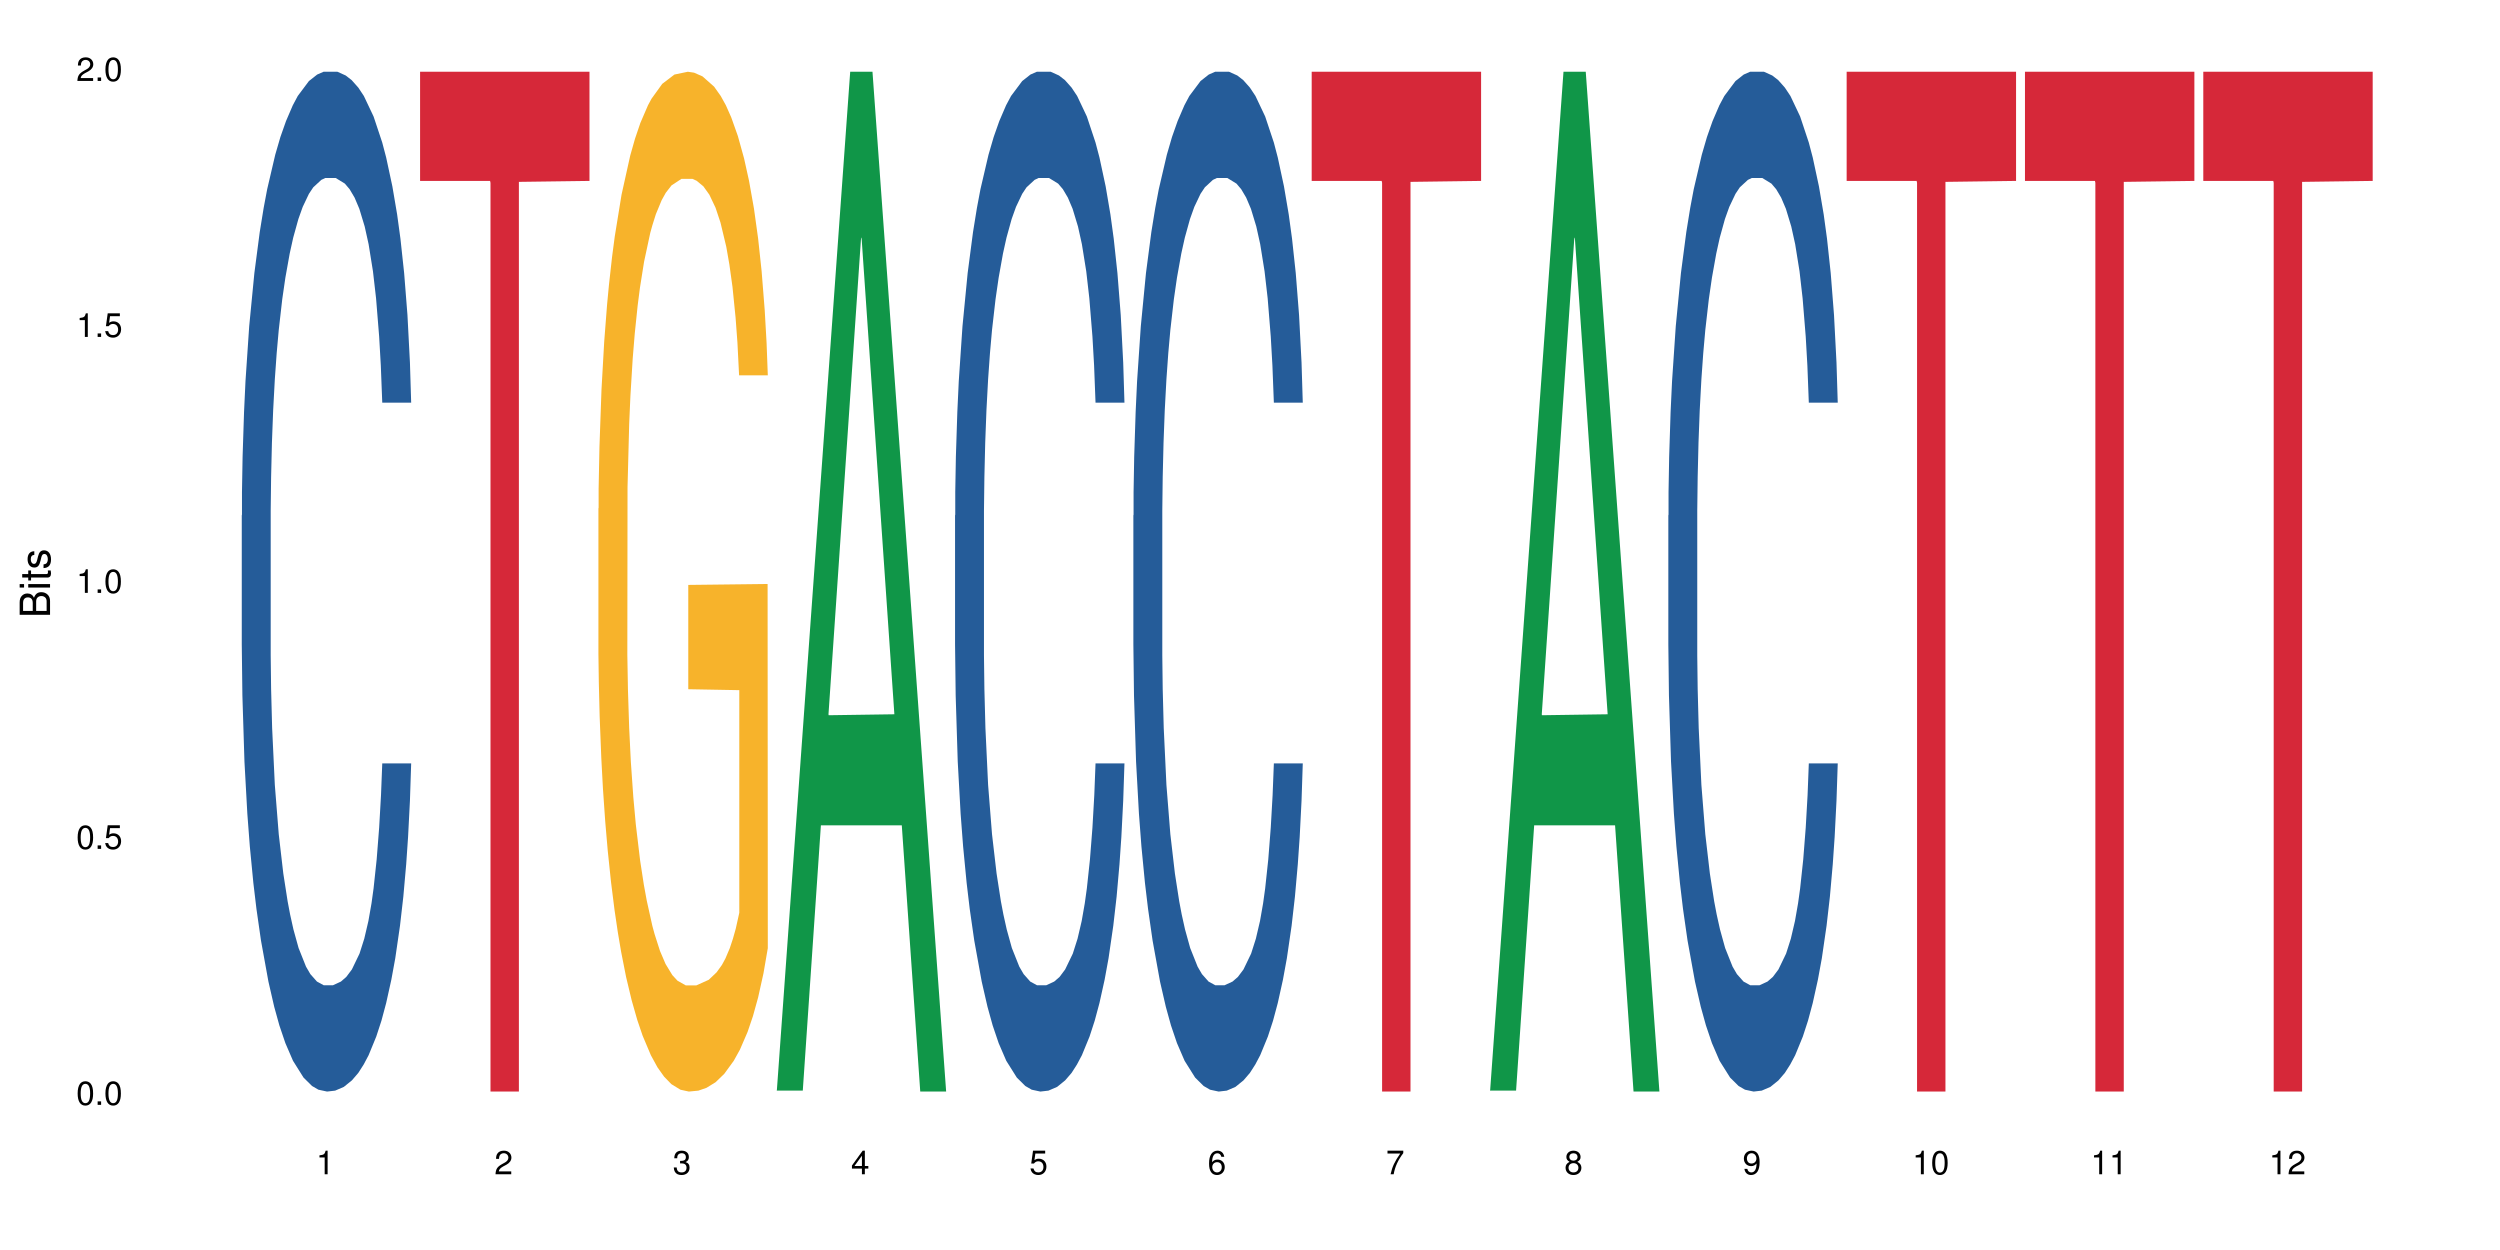 <?xml version="1.0" encoding="UTF-8"?>
<svg xmlns="http://www.w3.org/2000/svg" xmlns:xlink="http://www.w3.org/1999/xlink" width="720pt" height="360pt" viewBox="0 0 720 360" version="1.1">
<defs>
<g>
<symbol overflow="visible" id="glyph0-0">
<path style="stroke:none;" d=""/>
</symbol>
<symbol overflow="visible" id="glyph0-1">
<path style="stroke:none;" d="M 2.641 -6.797 C 2 -6.797 1.422 -6.531 1.078 -6.047 C 0.641 -5.453 0.406 -4.547 0.406 -3.297 C 0.406 -1 1.188 0.219 2.641 0.219 C 4.078 0.219 4.859 -1 4.859 -3.234 C 4.859 -4.562 4.656 -5.438 4.203 -6.047 C 3.844 -6.531 3.281 -6.797 2.641 -6.797 Z M 2.641 -6.047 C 3.547 -6.047 4 -5.125 4 -3.312 C 4 -1.375 3.562 -0.484 2.625 -0.484 C 1.734 -0.484 1.281 -1.422 1.281 -3.281 C 1.281 -5.141 1.734 -6.047 2.641 -6.047 Z M 2.641 -6.047 "/>
</symbol>
<symbol overflow="visible" id="glyph0-2">
<path style="stroke:none;" d="M 1.828 -1 L 0.828 -1 L 0.828 0 L 1.828 0 Z M 1.828 -1 "/>
</symbol>
<symbol overflow="visible" id="glyph0-3">
<path style="stroke:none;" d="M 4.562 -6.797 L 1.062 -6.797 L 0.547 -3.094 L 1.328 -3.094 C 1.719 -3.562 2.047 -3.734 2.578 -3.734 C 3.484 -3.734 4.062 -3.109 4.062 -2.094 C 4.062 -1.125 3.484 -0.531 2.578 -0.531 C 1.828 -0.531 1.375 -0.906 1.188 -1.672 L 0.328 -1.672 C 0.453 -1.109 0.547 -0.844 0.75 -0.594 C 1.125 -0.078 1.828 0.219 2.594 0.219 C 3.969 0.219 4.922 -0.781 4.922 -2.219 C 4.922 -3.562 4.031 -4.484 2.719 -4.484 C 2.25 -4.484 1.859 -4.359 1.469 -4.062 L 1.734 -5.969 L 4.562 -5.969 Z M 4.562 -6.797 "/>
</symbol>
<symbol overflow="visible" id="glyph0-4">
<path style="stroke:none;" d="M 2.484 -4.844 L 2.484 0 L 3.328 0 L 3.328 -6.797 L 2.766 -6.797 C 2.469 -5.75 2.281 -5.609 0.984 -5.453 L 0.984 -4.844 Z M 2.484 -4.844 "/>
</symbol>
<symbol overflow="visible" id="glyph0-5">
<path style="stroke:none;" d="M 4.859 -0.828 L 1.281 -0.828 C 1.359 -1.391 1.672 -1.75 2.5 -2.234 L 3.469 -2.75 C 4.406 -3.266 4.906 -3.969 4.906 -4.812 C 4.906 -5.375 4.672 -5.906 4.266 -6.266 C 3.859 -6.625 3.375 -6.797 2.719 -6.797 C 1.859 -6.797 1.219 -6.5 0.844 -5.922 C 0.609 -5.562 0.5 -5.125 0.484 -4.438 L 1.328 -4.438 C 1.359 -4.906 1.406 -5.188 1.531 -5.406 C 1.75 -5.812 2.188 -6.062 2.703 -6.062 C 3.469 -6.062 4.031 -5.516 4.031 -4.781 C 4.031 -4.25 3.719 -3.797 3.125 -3.438 L 2.234 -2.938 C 0.812 -2.141 0.406 -1.5 0.328 0 L 4.859 0 Z M 4.859 -0.828 "/>
</symbol>
<symbol overflow="visible" id="glyph0-6">
<path style="stroke:none;" d="M 2.125 -3.125 L 2.578 -3.125 C 3.516 -3.125 3.984 -2.703 3.984 -1.891 C 3.984 -1.031 3.469 -0.531 2.578 -0.531 C 1.656 -0.531 1.203 -0.984 1.156 -1.969 L 0.312 -1.969 C 0.344 -1.422 0.438 -1.078 0.609 -0.766 C 0.953 -0.109 1.625 0.219 2.547 0.219 C 3.953 0.219 4.859 -0.609 4.859 -1.906 C 4.859 -2.766 4.516 -3.25 3.703 -3.516 C 4.344 -3.766 4.656 -4.25 4.656 -4.938 C 4.656 -6.109 3.875 -6.797 2.578 -6.797 C 1.203 -6.797 0.484 -6.047 0.453 -4.609 L 1.297 -4.609 C 1.312 -5.016 1.344 -5.25 1.453 -5.453 C 1.641 -5.828 2.062 -6.062 2.594 -6.062 C 3.344 -6.062 3.797 -5.625 3.797 -4.906 C 3.797 -4.422 3.609 -4.141 3.25 -3.984 C 3.016 -3.891 2.719 -3.844 2.125 -3.844 Z M 2.125 -3.125 "/>
</symbol>
<symbol overflow="visible" id="glyph0-7">
<path style="stroke:none;" d="M 3.141 -1.625 L 3.141 0 L 3.984 0 L 3.984 -1.625 L 4.984 -1.625 L 4.984 -2.391 L 3.984 -2.391 L 3.984 -6.797 L 3.359 -6.797 L 0.266 -2.516 L 0.266 -1.625 Z M 3.141 -2.391 L 1 -2.391 L 3.141 -5.359 Z M 3.141 -2.391 "/>
</symbol>
<symbol overflow="visible" id="glyph0-8">
<path style="stroke:none;" d="M 4.781 -5.031 C 4.609 -6.141 3.891 -6.797 2.844 -6.797 C 2.094 -6.797 1.422 -6.438 1.031 -5.828 C 0.609 -5.172 0.406 -4.344 0.406 -3.094 C 0.406 -1.953 0.578 -1.234 0.984 -0.625 C 1.359 -0.078 1.953 0.219 2.703 0.219 C 3.984 0.219 4.922 -0.734 4.922 -2.078 C 4.922 -3.344 4.062 -4.234 2.844 -4.234 C 2.172 -4.234 1.641 -3.969 1.281 -3.469 C 1.281 -5.125 1.828 -6.047 2.797 -6.047 C 3.391 -6.047 3.797 -5.672 3.938 -5.031 Z M 2.734 -3.484 C 3.547 -3.484 4.062 -2.922 4.062 -2 C 4.062 -1.156 3.484 -0.531 2.703 -0.531 C 1.922 -0.531 1.328 -1.188 1.328 -2.047 C 1.328 -2.891 1.906 -3.484 2.734 -3.484 Z M 2.734 -3.484 "/>
</symbol>
<symbol overflow="visible" id="glyph0-9">
<path style="stroke:none;" d="M 4.984 -6.797 L 0.438 -6.797 L 0.438 -5.969 L 4.109 -5.969 C 2.5 -3.656 1.828 -2.234 1.328 0 L 2.219 0 C 2.594 -2.172 3.453 -4.047 4.984 -6.094 Z M 4.984 -6.797 "/>
</symbol>
<symbol overflow="visible" id="glyph0-10">
<path style="stroke:none;" d="M 3.75 -3.578 C 4.453 -4 4.688 -4.344 4.688 -4.984 C 4.688 -6.047 3.844 -6.797 2.641 -6.797 C 1.438 -6.797 0.594 -6.047 0.594 -4.984 C 0.594 -4.359 0.828 -4.016 1.516 -3.578 C 0.734 -3.203 0.359 -2.641 0.359 -1.891 C 0.359 -0.641 1.297 0.219 2.641 0.219 C 3.984 0.219 4.922 -0.641 4.922 -1.875 C 4.922 -2.641 4.531 -3.203 3.75 -3.578 Z M 2.641 -6.047 C 3.359 -6.047 3.812 -5.625 3.812 -4.969 C 3.812 -4.344 3.344 -3.922 2.641 -3.922 C 1.922 -3.922 1.453 -4.344 1.453 -4.984 C 1.453 -5.625 1.922 -6.047 2.641 -6.047 Z M 2.641 -3.203 C 3.484 -3.203 4.062 -2.672 4.062 -1.875 C 4.062 -1.062 3.484 -0.531 2.625 -0.531 C 1.797 -0.531 1.219 -1.078 1.219 -1.875 C 1.219 -2.672 1.797 -3.203 2.641 -3.203 Z M 2.641 -3.203 "/>
</symbol>
<symbol overflow="visible" id="glyph0-11">
<path style="stroke:none;" d="M 0.516 -1.547 C 0.672 -0.438 1.406 0.219 2.438 0.219 C 3.188 0.219 3.859 -0.141 4.266 -0.75 C 4.688 -1.406 4.891 -2.25 4.891 -3.484 C 4.891 -4.625 4.703 -5.359 4.312 -5.953 C 3.938 -6.5 3.344 -6.797 2.594 -6.797 C 1.297 -6.797 0.359 -5.844 0.359 -4.516 C 0.359 -3.25 1.234 -2.344 2.453 -2.344 C 3.094 -2.344 3.562 -2.578 4.016 -3.109 C 4 -1.453 3.469 -0.531 2.5 -0.531 C 1.906 -0.531 1.484 -0.906 1.359 -1.547 Z M 2.578 -6.062 C 3.375 -6.062 3.969 -5.406 3.969 -4.531 C 3.969 -3.688 3.375 -3.094 2.547 -3.094 C 1.734 -3.094 1.234 -3.672 1.234 -4.578 C 1.234 -5.438 1.797 -6.062 2.578 -6.062 Z M 2.578 -6.062 "/>
</symbol>
<symbol overflow="visible" id="glyph1-0">
<path style="stroke:none;" d=""/>
</symbol>
<symbol overflow="visible" id="glyph1-1">
<path style="stroke:none;" d="M 0 -0.953 L 0 -4.891 C 0 -5.719 -0.234 -6.344 -0.734 -6.797 C -1.188 -7.234 -1.812 -7.469 -2.5 -7.469 C -3.547 -7.469 -4.188 -7 -4.625 -5.875 C -4.984 -6.672 -5.641 -7.094 -6.531 -7.094 C -7.156 -7.094 -7.734 -6.859 -8.141 -6.391 C -8.562 -5.938 -8.75 -5.344 -8.75 -4.5 L -8.75 -0.953 Z M -4.984 -2.062 L -7.766 -2.062 L -7.766 -4.219 C -7.766 -4.844 -7.688 -5.203 -7.453 -5.5 C -7.219 -5.812 -6.859 -5.969 -6.375 -5.969 C -5.906 -5.969 -5.531 -5.812 -5.297 -5.5 C -5.062 -5.203 -4.984 -4.844 -4.984 -4.219 Z M -0.984 -2.062 L -4 -2.062 L -4 -4.781 C -4 -5.328 -3.859 -5.688 -3.578 -5.953 C -3.297 -6.219 -2.922 -6.359 -2.484 -6.359 C -2.062 -6.359 -1.688 -6.219 -1.406 -5.953 C -1.109 -5.688 -0.984 -5.328 -0.984 -4.781 Z M -0.984 -2.062 "/>
</symbol>
<symbol overflow="visible" id="glyph1-2">
<path style="stroke:none;" d="M -6.281 -1.797 L -6.281 -0.797 L 0 -0.797 L 0 -1.797 Z M -8.75 -1.797 L -8.75 -0.797 L -7.484 -0.797 L -7.484 -1.797 Z M -8.75 -1.797 "/>
</symbol>
<symbol overflow="visible" id="glyph1-3">
<path style="stroke:none;" d="M -6.281 -3.047 L -6.281 -2.016 L -8.016 -2.016 L -8.016 -1.016 L -6.281 -1.016 L -6.281 -0.172 L -5.469 -0.172 L -5.469 -1.016 L -0.719 -1.016 C -0.078 -1.016 0.281 -1.453 0.281 -2.234 C 0.281 -2.469 0.25 -2.719 0.188 -3.047 L -0.641 -3.047 C -0.609 -2.922 -0.594 -2.766 -0.594 -2.562 C -0.594 -2.141 -0.719 -2.016 -1.156 -2.016 L -5.469 -2.016 L -5.469 -3.047 Z M -6.281 -3.047 "/>
</symbol>
<symbol overflow="visible" id="glyph1-4">
<path style="stroke:none;" d="M -4.531 -5.25 C -5.766 -5.25 -6.469 -4.422 -6.469 -2.969 C -6.469 -1.516 -5.719 -0.562 -4.547 -0.562 C -3.562 -0.562 -3.094 -1.062 -2.734 -2.562 L -2.516 -3.484 C -2.344 -4.188 -2.094 -4.469 -1.625 -4.469 C -1.047 -4.469 -0.641 -3.875 -0.641 -3 C -0.641 -2.453 -0.797 -2 -1.062 -1.75 C -1.25 -1.594 -1.422 -1.531 -1.875 -1.469 L -1.875 -0.406 C -0.422 -0.453 0.281 -1.266 0.281 -2.922 C 0.281 -4.5 -0.5 -5.516 -1.719 -5.516 C -2.656 -5.516 -3.172 -4.984 -3.469 -3.734 L -3.703 -2.766 C -3.891 -1.953 -4.156 -1.609 -4.594 -1.609 C -5.172 -1.609 -5.547 -2.125 -5.547 -2.938 C -5.547 -3.75 -5.203 -4.172 -4.531 -4.203 Z M -4.531 -5.25 "/>
</symbol>
</g>
</defs>
<g id="surface28820">
<rect x="0" y="0" width="720" height="360" style="fill:rgb(100%,100%,100%);fill-opacity:1;stroke:none;"/>
<path style=" stroke:none;fill-rule:nonzero;fill:rgb(14.51%,36.078%,60%);fill-opacity:1;" d="M 69.629 148.457 L 69.688 148.188 L 69.688 141.742 L 69.867 131.543 L 70.285 118.656 L 70.699 109.797 L 71.77 93.957 L 73.258 78.652 L 74.805 66.84 L 75.938 59.859 L 76.949 54.492 L 79.27 44.559 L 80.754 39.457 L 82.363 34.891 L 84.324 30.328 L 85.754 27.645 L 88.965 23.348 L 91.348 21.469 L 93.191 20.664 L 97.176 20.664 L 99.559 21.738 L 101.281 23.078 L 103.188 25.227 L 104.793 27.645 L 107.59 33.551 L 110.09 41.066 L 111.219 45.363 L 113.004 53.684 L 114.371 61.738 L 115.324 68.719 L 116.395 78.652 L 117.348 90.734 L 118.062 104.426 L 118.418 115.969 L 110.09 115.969 L 109.672 105.23 L 109.195 96.91 L 108.305 85.902 L 107.41 78.117 L 106.16 70.332 L 105.031 65.23 L 103.484 60.129 L 102.117 56.906 L 100.688 54.492 L 99.32 52.879 L 96.699 51.27 L 93.668 51.27 L 92.535 51.805 L 90.215 53.953 L 88.965 55.832 L 87.18 59.59 L 85.934 63.082 L 84.445 68.449 L 83.434 73.016 L 82.184 79.996 L 81.289 86.172 L 80.281 95.031 L 79.684 101.742 L 79.148 109.258 L 78.672 118.117 L 78.316 127.516 L 78.078 137.449 L 77.961 147.113 L 77.961 188.727 L 78.078 198.391 L 78.375 209.668 L 79.148 226.043 L 80.281 240.273 L 81.59 251.547 L 82.84 259.602 L 83.551 263.359 L 84.504 267.656 L 85.992 273.027 L 88.133 278.395 L 89.383 280.543 L 91.285 282.691 L 93.25 283.766 L 95.867 283.766 L 98.188 282.691 L 99.734 281.348 L 101.344 279.199 L 103.543 274.637 L 104.91 270.34 L 106.102 265.242 L 106.996 260.141 L 107.59 255.844 L 108.48 247.52 L 109.195 238.395 L 109.73 228.996 L 110.09 219.867 L 118.418 219.867 L 118.062 230.609 L 117.523 241.078 L 116.988 248.863 L 116.156 258.262 L 115.203 266.582 L 113.836 275.98 L 112.707 282.152 L 111.219 288.867 L 109.852 293.969 L 108.363 298.531 L 106.16 303.898 L 104.734 306.586 L 103.188 309 L 101.344 311.148 L 99.02 313.027 L 96.523 314.102 L 94.203 314.371 L 91.703 313.832 L 89.859 312.762 L 87.418 310.344 L 84.387 305.512 L 82.184 300.41 L 80.457 295.309 L 78.969 289.941 L 77.305 282.691 L 75.164 270.879 L 73.855 261.75 L 72.961 254.234 L 71.949 243.762 L 71.234 234.367 L 70.402 219.332 L 69.809 200.27 L 69.629 185.504 Z M 69.629 148.457 "/>
<path style=" stroke:none;fill-rule:nonzero;fill:rgb(83.922%,15.686%,22.353%);fill-opacity:1;" d="M 120.984 20.664 L 169.773 20.664 L 169.773 52.102 L 149.441 52.379 L 149.441 314.371 L 141.262 314.371 L 141.262 52.652 L 141.141 52.102 L 120.984 52.102 Z M 120.984 20.664 "/>
<path style=" stroke:none;fill-rule:nonzero;fill:rgb(96.863%,70.196%,16.863%);fill-opacity:1;" d="M 172.344 146.461 L 172.402 146.191 L 172.402 140.828 L 172.641 128.758 L 173.234 112.129 L 174.008 98.449 L 174.84 87.719 L 175.375 82.086 L 176.27 74.039 L 177.043 68.141 L 179.004 56.07 L 181.504 44.805 L 182.875 39.977 L 184.422 35.414 L 186.621 30.32 L 187.633 28.441 L 190.727 24.148 L 194.238 21.469 L 198.105 20.664 L 199.891 20.93 L 202.328 22.004 L 205.66 24.953 L 207.566 27.637 L 209.051 30.32 L 210.598 33.805 L 212.504 39.172 L 214.289 45.609 L 215.715 52.047 L 217.145 60.094 L 218.336 68.676 L 219.344 78.062 L 220.238 89.328 L 220.773 98.715 L 221.129 108.105 L 212.859 108.105 L 212.383 98.715 L 211.848 91.477 L 210.957 82.625 L 210.062 76.188 L 209.172 71.09 L 207.504 64.117 L 206.078 59.824 L 204.293 56.07 L 202.566 53.656 L 200.605 52.047 L 199.414 51.508 L 196.262 51.508 L 193.402 53.387 L 191.738 55.531 L 190.547 57.68 L 188.883 61.703 L 187.871 64.922 L 187.277 67.066 L 185.492 75.383 L 184.301 82.891 L 183.648 87.988 L 182.812 96.035 L 182.219 103.277 L 181.562 114.004 L 181.207 122.051 L 180.73 140.293 L 180.672 188.574 L 180.852 198.766 L 181.207 209.762 L 181.684 219.418 L 182.398 229.609 L 183.109 237.391 L 184.359 247.852 L 185.43 254.824 L 186.266 259.383 L 187.871 266.625 L 188.527 269.039 L 190.074 273.867 L 191.68 277.625 L 193.641 280.844 L 195.129 282.453 L 197.508 283.793 L 200.543 283.793 L 204.113 282.184 L 206.375 280.039 L 207.922 277.891 L 208.934 276.016 L 210.184 273.062 L 211.074 270.383 L 211.906 267.43 L 212.918 262.871 L 212.918 198.766 L 198.223 198.496 L 198.223 168.457 L 221.07 168.188 L 221.129 273.062 L 219.883 280.305 L 218.336 287.281 L 216.848 292.645 L 215.301 297.203 L 213.098 302.301 L 211.312 305.52 L 208.578 309.273 L 206.078 311.688 L 203.461 313.297 L 201.141 314.102 L 198.402 314.371 L 195.961 313.836 L 193.344 312.227 L 191.262 310.078 L 189.359 307.398 L 187.453 303.91 L 185.074 298.277 L 183.527 293.719 L 181.922 288.086 L 180.316 281.379 L 178.887 274.137 L 177.934 268.504 L 176.984 262.066 L 175.973 254.02 L 175.02 244.898 L 174.305 236.586 L 173.652 227.195 L 173.176 218.344 L 172.699 206.277 L 172.461 196.621 L 172.344 188.305 Z M 172.344 146.461 "/>
<path style=" stroke:none;fill-rule:nonzero;fill:rgb(6.275%,58.824%,28.235%);fill-opacity:1;" d="M 223.699 314.094 L 223.75 313.82 L 244.859 20.664 L 251.273 20.664 L 272.488 314.371 L 265.031 314.371 L 259.715 237.703 L 236.418 237.703 L 231.203 314.094 L 223.699 314.094 L 238.656 205.988 L 257.578 205.711 L 248.145 68.648 L 248.039 68.375 L 247.938 69.199 L 238.605 205.711 L 238.656 205.988 Z M 223.699 314.094 "/>
<path style=" stroke:none;fill-rule:nonzero;fill:rgb(14.51%,36.078%,60%);fill-opacity:1;" d="M 275.055 148.457 L 275.113 148.188 L 275.113 141.742 L 275.293 131.543 L 275.711 118.656 L 276.125 109.797 L 277.195 93.957 L 278.684 78.652 L 280.23 66.84 L 281.359 59.859 L 282.371 54.492 L 284.691 44.559 L 286.18 39.457 L 287.789 34.891 L 289.75 30.328 L 291.18 27.645 L 294.391 23.348 L 296.77 21.469 L 298.617 20.664 L 302.602 20.664 L 304.98 21.738 L 306.707 23.078 L 308.613 25.227 L 310.219 27.645 L 313.016 33.551 L 315.512 41.066 L 316.645 45.363 L 318.43 53.684 L 319.797 61.738 L 320.75 68.719 L 321.82 78.652 L 322.773 90.734 L 323.484 104.426 L 323.844 115.969 L 315.512 115.969 L 315.098 105.23 L 314.621 96.91 L 313.727 85.902 L 312.836 78.117 L 311.586 70.332 L 310.457 65.23 L 308.91 60.129 L 307.539 56.906 L 306.113 54.492 L 304.742 52.879 L 302.125 51.27 L 299.09 51.27 L 297.961 51.805 L 295.641 53.953 L 294.391 55.832 L 292.605 59.59 L 291.355 63.082 L 289.871 68.449 L 288.859 73.016 L 287.609 79.996 L 286.715 86.172 L 285.703 95.031 L 285.109 101.742 L 284.574 109.258 L 284.098 118.117 L 283.742 127.516 L 283.504 137.449 L 283.383 147.113 L 283.383 188.727 L 283.504 198.391 L 283.801 209.668 L 284.574 226.043 L 285.703 240.273 L 287.012 251.547 L 288.262 259.602 L 288.977 263.359 L 289.93 267.656 L 291.418 273.027 L 293.559 278.395 L 294.809 280.543 L 296.711 282.691 L 298.676 283.766 L 301.293 283.766 L 303.613 282.691 L 305.16 281.348 L 306.766 279.199 L 308.969 274.637 L 310.336 270.34 L 311.527 265.242 L 312.418 260.141 L 313.016 255.844 L 313.906 247.52 L 314.621 238.395 L 315.156 228.996 L 315.512 219.867 L 323.844 219.867 L 323.484 230.609 L 322.949 241.078 L 322.414 248.863 L 321.582 258.262 L 320.629 266.582 L 319.262 275.98 L 318.133 282.152 L 316.645 288.867 L 315.273 293.969 L 313.789 298.531 L 311.586 303.898 L 310.16 306.586 L 308.613 309 L 306.766 311.148 L 304.445 313.027 L 301.949 314.102 L 299.629 314.371 L 297.129 313.832 L 295.285 312.762 L 292.844 310.344 L 289.809 305.512 L 287.609 300.41 L 285.883 295.309 L 284.395 289.941 L 282.73 282.691 L 280.586 270.879 L 279.277 261.75 L 278.387 254.234 L 277.375 243.762 L 276.66 234.367 L 275.828 219.332 L 275.234 200.27 L 275.055 185.504 Z M 275.055 148.457 "/>
<path style=" stroke:none;fill-rule:nonzero;fill:rgb(14.51%,36.078%,60%);fill-opacity:1;" d="M 326.41 148.457 L 326.469 148.188 L 326.469 141.742 L 326.648 131.543 L 327.066 118.656 L 327.48 109.797 L 328.555 93.957 L 330.039 78.652 L 331.586 66.84 L 332.719 59.859 L 333.73 54.492 L 336.051 44.559 L 337.535 39.457 L 339.145 34.891 L 341.105 30.328 L 342.535 27.645 L 345.746 23.348 L 348.129 21.469 L 349.973 20.664 L 353.957 20.664 L 356.34 21.738 L 358.062 23.078 L 359.969 25.227 L 361.574 27.645 L 364.371 33.551 L 366.871 41.066 L 368 45.363 L 369.785 53.684 L 371.152 61.738 L 372.105 68.719 L 373.176 78.652 L 374.129 90.734 L 374.844 104.426 L 375.199 115.969 L 366.871 115.969 L 366.453 105.23 L 365.977 96.91 L 365.086 85.902 L 364.191 78.117 L 362.941 70.332 L 361.812 65.23 L 360.266 60.129 L 358.898 56.906 L 357.469 54.492 L 356.102 52.879 L 353.484 51.27 L 350.449 51.27 L 349.316 51.805 L 346.996 53.953 L 345.746 55.832 L 343.961 59.59 L 342.715 63.082 L 341.227 68.449 L 340.215 73.016 L 338.965 79.996 L 338.074 86.172 L 337.062 95.031 L 336.465 101.742 L 335.93 109.258 L 335.453 118.117 L 335.098 127.516 L 334.859 137.449 L 334.742 147.113 L 334.742 188.727 L 334.859 198.391 L 335.156 209.668 L 335.93 226.043 L 337.062 240.273 L 338.371 251.547 L 339.621 259.602 L 340.332 263.359 L 341.285 267.656 L 342.773 273.027 L 344.914 278.395 L 346.164 280.543 L 348.066 282.691 L 350.031 283.766 L 352.648 283.766 L 354.969 282.691 L 356.516 281.348 L 358.125 279.199 L 360.324 274.637 L 361.691 270.34 L 362.883 265.242 L 363.777 260.141 L 364.371 255.844 L 365.262 247.52 L 365.977 238.395 L 366.512 228.996 L 366.871 219.867 L 375.199 219.867 L 374.844 230.609 L 374.309 241.078 L 373.77 248.863 L 372.938 258.262 L 371.988 266.582 L 370.617 275.98 L 369.488 282.152 L 368 288.867 L 366.633 293.969 L 365.145 298.531 L 362.941 303.898 L 361.516 306.586 L 359.969 309 L 358.125 311.148 L 355.805 313.027 L 353.305 314.102 L 350.984 314.371 L 348.484 313.832 L 346.641 312.762 L 344.199 310.344 L 341.168 305.512 L 338.965 300.41 L 337.238 295.309 L 335.754 289.941 L 334.086 282.691 L 331.945 270.879 L 330.637 261.75 L 329.742 254.234 L 328.73 243.762 L 328.016 234.367 L 327.184 219.332 L 326.59 200.27 L 326.41 185.504 Z M 326.41 148.457 "/>
<path style=" stroke:none;fill-rule:nonzero;fill:rgb(83.922%,15.686%,22.353%);fill-opacity:1;" d="M 377.766 20.664 L 426.555 20.664 L 426.555 52.102 L 406.223 52.379 L 406.223 314.371 L 398.043 314.371 L 398.043 52.652 L 397.922 52.102 L 377.766 52.102 Z M 377.766 20.664 "/>
<path style=" stroke:none;fill-rule:nonzero;fill:rgb(6.275%,58.824%,28.235%);fill-opacity:1;" d="M 429.125 314.094 L 429.176 313.82 L 450.285 20.664 L 456.695 20.664 L 477.91 314.371 L 470.457 314.371 L 465.141 237.703 L 441.84 237.703 L 436.629 314.094 L 429.125 314.094 L 444.082 205.988 L 463.004 205.711 L 453.57 68.648 L 453.465 68.375 L 453.359 69.199 L 444.031 205.711 L 444.082 205.988 Z M 429.125 314.094 "/>
<path style=" stroke:none;fill-rule:nonzero;fill:rgb(14.51%,36.078%,60%);fill-opacity:1;" d="M 480.48 148.457 L 480.539 148.188 L 480.539 141.742 L 480.719 131.543 L 481.133 118.656 L 481.551 109.797 L 482.621 93.957 L 484.109 78.652 L 485.656 66.84 L 486.785 59.859 L 487.797 54.492 L 490.117 44.559 L 491.605 39.457 L 493.211 34.891 L 495.176 30.328 L 496.605 27.645 L 499.816 23.348 L 502.195 21.469 L 504.039 20.664 L 508.027 20.664 L 510.406 21.738 L 512.133 23.078 L 514.035 25.227 L 515.645 27.645 L 518.441 33.551 L 520.938 41.066 L 522.07 45.363 L 523.855 53.684 L 525.223 61.738 L 526.176 68.719 L 527.246 78.652 L 528.195 90.734 L 528.91 104.426 L 529.27 115.969 L 520.938 115.969 L 520.523 105.23 L 520.047 96.91 L 519.152 85.902 L 518.262 78.117 L 517.012 70.332 L 515.883 65.23 L 514.336 60.129 L 512.965 56.906 L 511.539 54.492 L 510.168 52.879 L 507.551 51.27 L 504.516 51.27 L 503.387 51.805 L 501.066 53.953 L 499.816 55.832 L 498.031 59.59 L 496.781 63.082 L 495.293 68.449 L 494.285 73.016 L 493.035 79.996 L 492.141 86.172 L 491.129 95.031 L 490.535 101.742 L 490 109.258 L 489.523 118.117 L 489.168 127.516 L 488.93 137.449 L 488.809 147.113 L 488.809 188.727 L 488.93 198.391 L 489.227 209.668 L 490 226.043 L 491.129 240.273 L 492.438 251.547 L 493.688 259.602 L 494.402 263.359 L 495.355 267.656 L 496.84 273.027 L 498.984 278.395 L 500.234 280.543 L 502.137 282.691 L 504.102 283.766 L 506.719 283.766 L 509.039 282.691 L 510.586 281.348 L 512.191 279.199 L 514.395 274.637 L 515.762 270.34 L 516.953 265.242 L 517.844 260.141 L 518.441 255.844 L 519.332 247.52 L 520.047 238.395 L 520.582 228.996 L 520.938 219.867 L 529.27 219.867 L 528.91 230.609 L 528.375 241.078 L 527.84 248.863 L 527.008 258.262 L 526.055 266.582 L 524.688 275.98 L 523.555 282.152 L 522.07 288.867 L 520.699 293.969 L 519.215 298.531 L 517.012 303.898 L 515.582 306.586 L 514.035 309 L 512.191 311.148 L 509.871 313.027 L 507.371 314.102 L 505.051 314.371 L 502.555 313.832 L 500.711 312.762 L 498.27 310.344 L 495.234 305.512 L 493.035 300.41 L 491.309 295.309 L 489.82 289.941 L 488.156 282.691 L 486.012 270.879 L 484.703 261.75 L 483.812 254.234 L 482.801 243.762 L 482.086 234.367 L 481.254 219.332 L 480.656 200.27 L 480.48 185.504 Z M 480.48 148.457 "/>
<path style=" stroke:none;fill-rule:nonzero;fill:rgb(83.922%,15.686%,22.353%);fill-opacity:1;" d="M 531.836 20.664 L 580.625 20.664 L 580.625 52.102 L 560.289 52.379 L 560.289 314.371 L 552.109 314.371 L 552.109 52.652 L 551.992 52.102 L 531.836 52.102 Z M 531.836 20.664 "/>
<path style=" stroke:none;fill-rule:nonzero;fill:rgb(83.922%,15.686%,22.353%);fill-opacity:1;" d="M 583.191 20.664 L 631.98 20.664 L 631.98 52.102 L 611.648 52.379 L 611.648 314.371 L 603.465 314.371 L 603.465 52.652 L 603.348 52.102 L 583.191 52.102 Z M 583.191 20.664 "/>
<path style=" stroke:none;fill-rule:nonzero;fill:rgb(83.922%,15.686%,22.353%);fill-opacity:1;" d="M 634.547 20.664 L 683.336 20.664 L 683.336 52.102 L 663.004 52.379 L 663.004 314.371 L 654.824 314.371 L 654.824 52.652 L 654.703 52.102 L 634.547 52.102 Z M 634.547 20.664 "/>
<g style="fill:rgb(0%,0%,0%);fill-opacity:1;">
  <use xlink:href="#glyph0-1" x="21.957" y="318.198"/>
  <use xlink:href="#glyph0-2" x="27.291" y="318.198"/>
  <use xlink:href="#glyph0-1" x="29.958" y="318.198"/>
</g>
<g style="fill:rgb(0%,0%,0%);fill-opacity:1;">
  <use xlink:href="#glyph0-1" x="21.957" y="244.476"/>
  <use xlink:href="#glyph0-2" x="27.291" y="244.476"/>
  <use xlink:href="#glyph0-3" x="29.958" y="244.476"/>
</g>
<g style="fill:rgb(0%,0%,0%);fill-opacity:1;">
  <use xlink:href="#glyph0-4" x="21.957" y="170.753"/>
  <use xlink:href="#glyph0-2" x="27.291" y="170.753"/>
  <use xlink:href="#glyph0-1" x="29.958" y="170.753"/>
</g>
<g style="fill:rgb(0%,0%,0%);fill-opacity:1;">
  <use xlink:href="#glyph0-4" x="21.957" y="97.034"/>
  <use xlink:href="#glyph0-2" x="27.291" y="97.034"/>
  <use xlink:href="#glyph0-3" x="29.958" y="97.034"/>
</g>
<g style="fill:rgb(0%,0%,0%);fill-opacity:1;">
  <use xlink:href="#glyph0-5" x="21.957" y="23.312"/>
  <use xlink:href="#glyph0-2" x="27.291" y="23.312"/>
  <use xlink:href="#glyph0-1" x="29.958" y="23.312"/>
</g>
<g style="fill:rgb(0%,0%,0%);fill-opacity:1;">
  <use xlink:href="#glyph0-4" x="91.023" y="338.19"/>
</g>
<g style="fill:rgb(0%,0%,0%);fill-opacity:1;">
  <use xlink:href="#glyph0-5" x="142.379" y="338.19"/>
</g>
<g style="fill:rgb(0%,0%,0%);fill-opacity:1;">
  <use xlink:href="#glyph0-6" x="193.734" y="338.19"/>
</g>
<g style="fill:rgb(0%,0%,0%);fill-opacity:1;">
  <use xlink:href="#glyph0-7" x="245.094" y="338.19"/>
</g>
<g style="fill:rgb(0%,0%,0%);fill-opacity:1;">
  <use xlink:href="#glyph0-3" x="296.449" y="338.19"/>
</g>
<g style="fill:rgb(0%,0%,0%);fill-opacity:1;">
  <use xlink:href="#glyph0-8" x="347.805" y="338.19"/>
</g>
<g style="fill:rgb(0%,0%,0%);fill-opacity:1;">
  <use xlink:href="#glyph0-9" x="399.16" y="338.19"/>
</g>
<g style="fill:rgb(0%,0%,0%);fill-opacity:1;">
  <use xlink:href="#glyph0-10" x="450.52" y="338.19"/>
</g>
<g style="fill:rgb(0%,0%,0%);fill-opacity:1;">
  <use xlink:href="#glyph0-11" x="501.875" y="338.19"/>
</g>
<g style="fill:rgb(0%,0%,0%);fill-opacity:1;">
  <use xlink:href="#glyph0-4" x="550.73" y="338.19"/>
  <use xlink:href="#glyph0-1" x="556.064" y="338.19"/>
</g>
<g style="fill:rgb(0%,0%,0%);fill-opacity:1;">
  <use xlink:href="#glyph0-4" x="602.086" y="338.19"/>
  <use xlink:href="#glyph0-4" x="607.42" y="338.19"/>
</g>
<g style="fill:rgb(0%,0%,0%);fill-opacity:1;">
  <use xlink:href="#glyph0-4" x="653.441" y="338.19"/>
  <use xlink:href="#glyph0-5" x="658.775" y="338.19"/>
</g>
<g style="fill:rgb(0%,0%,0%);fill-opacity:1;">
  <use xlink:href="#glyph1-1" x="14.412" y="178.016"/>
  <use xlink:href="#glyph1-2" x="14.412" y="170.012"/>
  <use xlink:href="#glyph1-3" x="14.412" y="167.348"/>
  <use xlink:href="#glyph1-4" x="14.412" y="164.012"/>
</g>
</g>
</svg>
